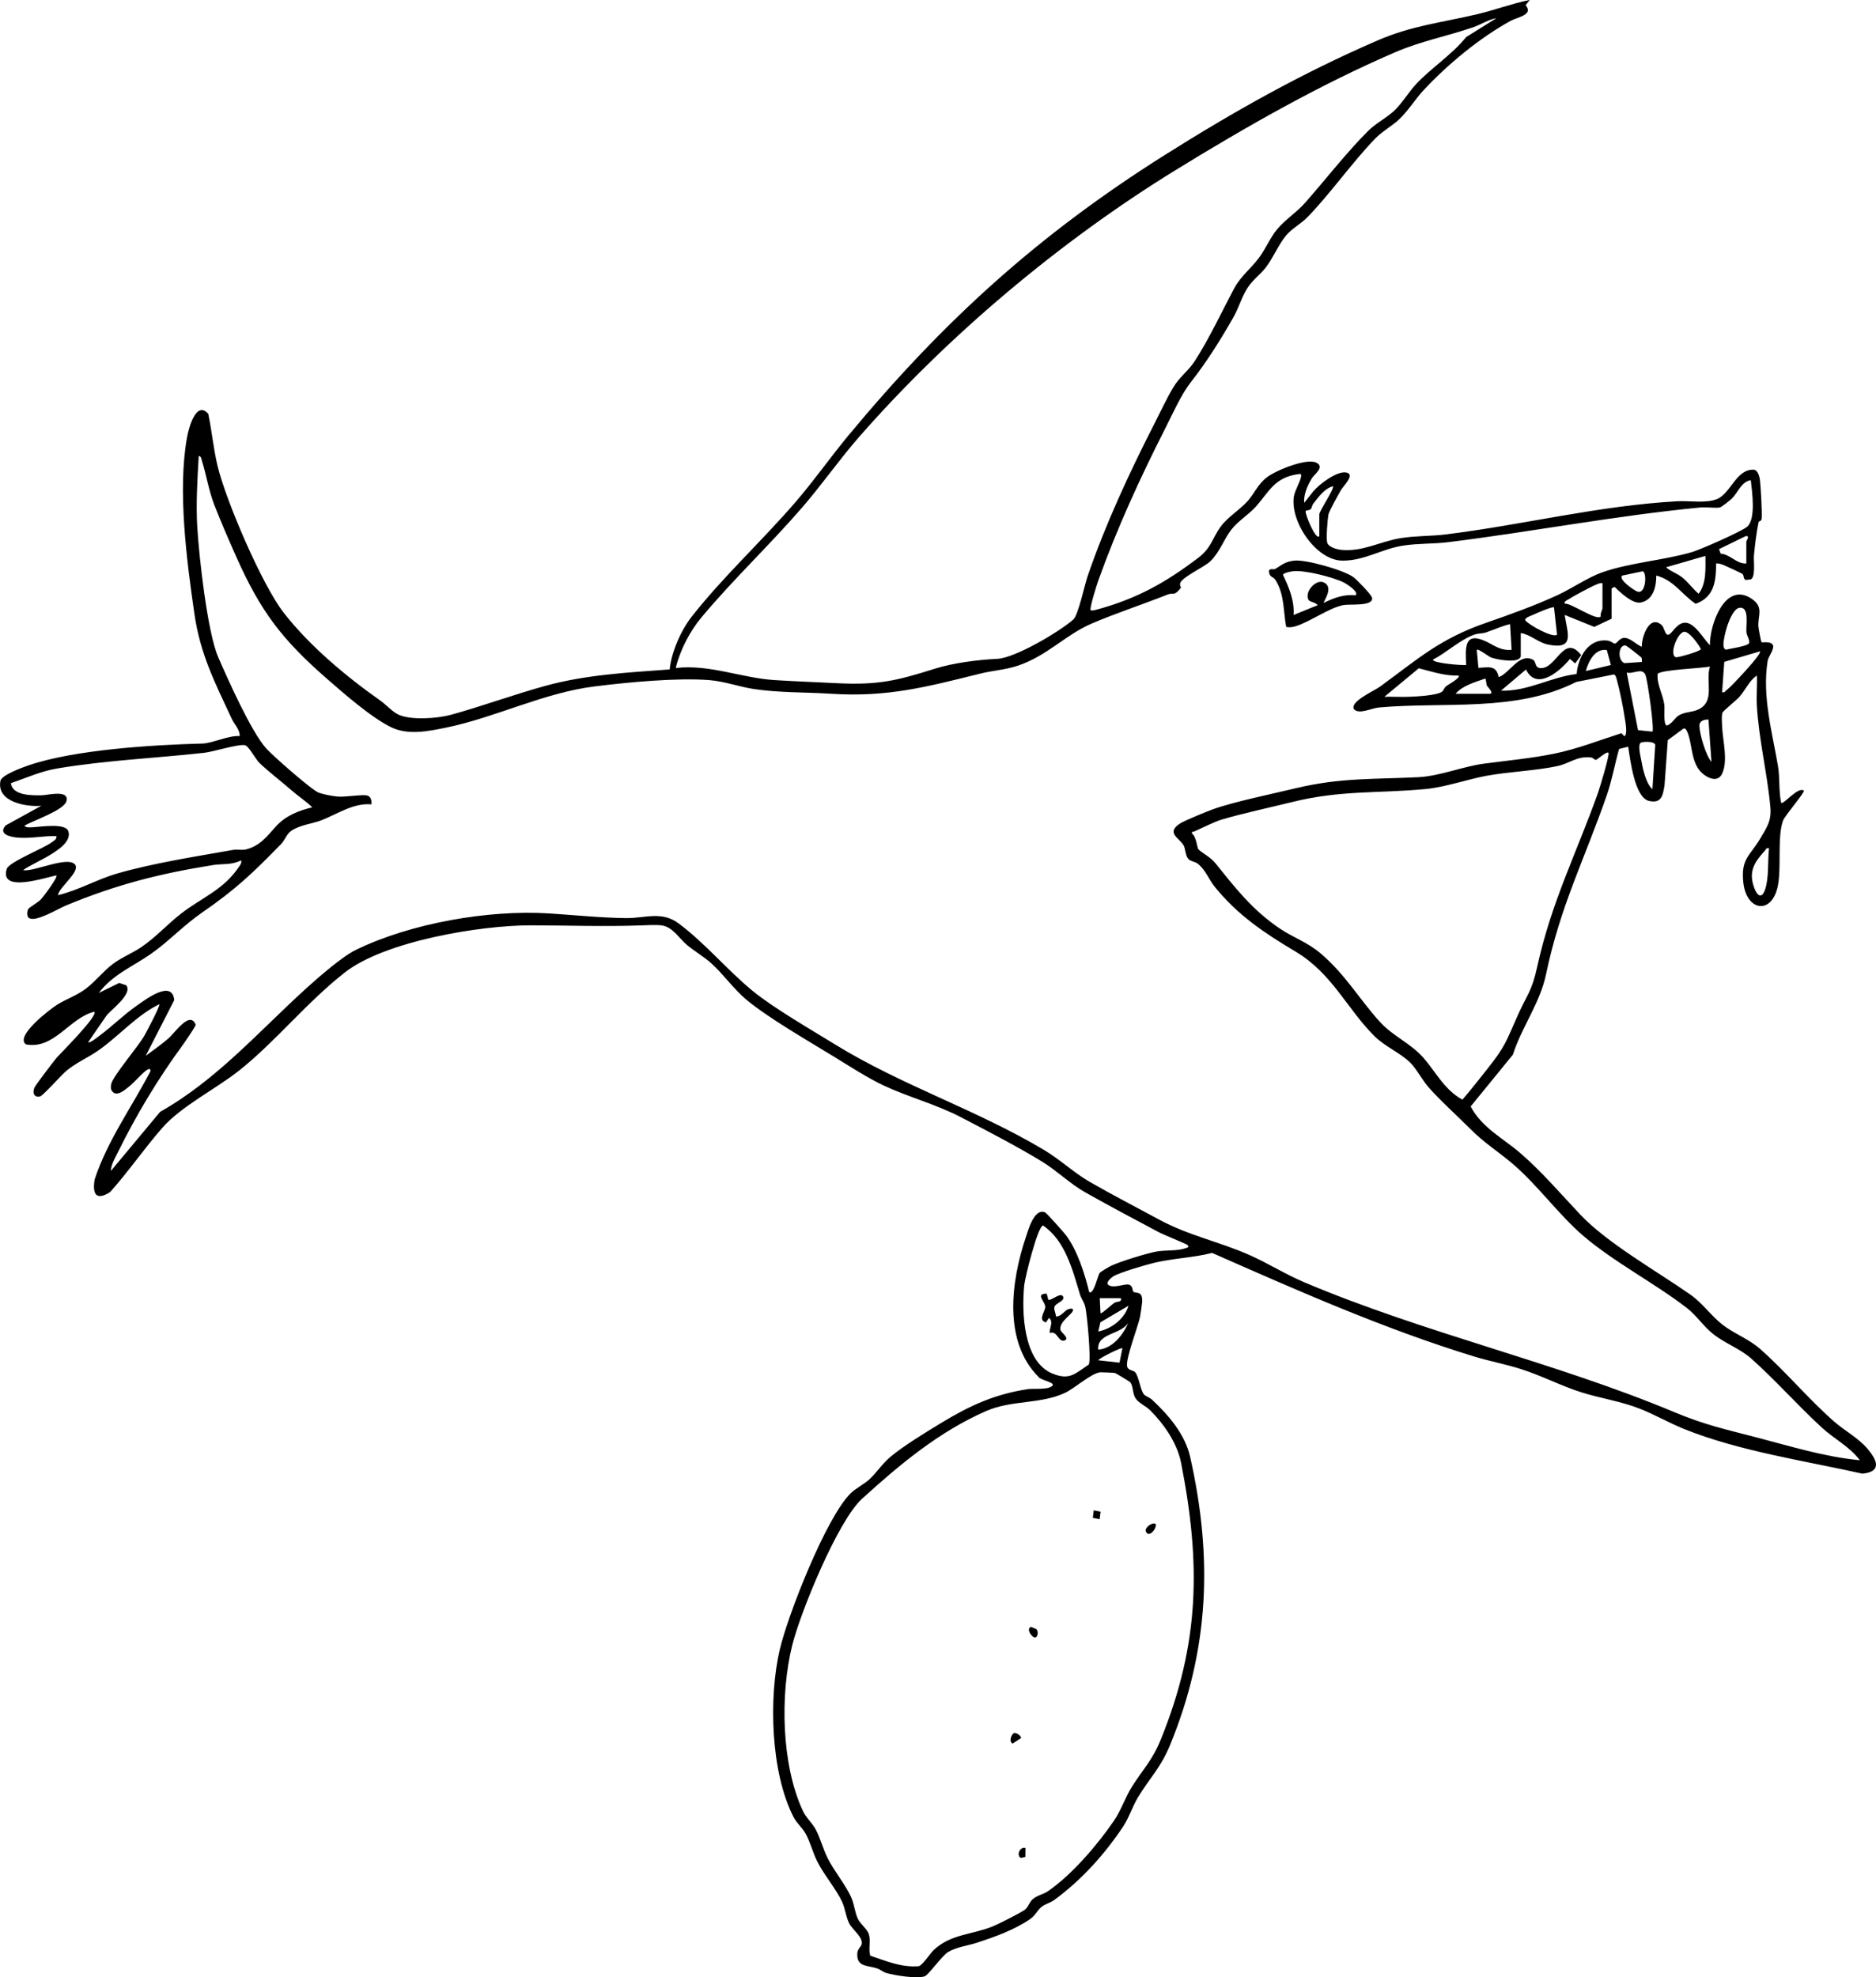 <?xml version="1.0" encoding="UTF-8"?>
<svg id="Calque_2" data-name="Calque 2" xmlns="http://www.w3.org/2000/svg" viewBox="0 0 1238.08 1304.66">
  <g id="Illu_Vectorisée_BLACK_" data-name="Illu Vectorisée (BLACK)">
    <g id="Oiseau">
      <path d="M1003.59,433.26c-1.3,4.64-15.87,1.96-19.54.55-1.7-.66-8.54-6.05-9.44-5.04l1.09,11.88c6.8-.29,11.61-2.06,13.41,6.12,7.24-2.6,13.47-16.11,22.49-11.53,2.59,1.31.86,5.56,5.45,5.59,10.27.07,15.12-23.02,26.49-8.58l-3.99,5.49-3.46-2.98c-6.64,8.23-22.1,21.34-29.01,6.98l-16.49,13.98c17.93.5,32.72-8.97,49.94-11.01.85-10.92,7.68-23.71,20.56-22.03,2.05.27,3.95,2.1,4.81,1.96,1.29-.21,2.96-3.74,6.11-3.79,3.88-.06,7.95,4.55,11.51,5.89-.2-6.12,4.83-21.41,12.97-14.45,2.06,1.76,2.25,6.88,4.55,6.49,2.47-.43,4.84-6.95,10.23-7.86,6.69-1.12,13.04,10.78,17.22,14.82-.32-13.4,10.11-43.02,27.92-30.41,7.67,5.43,3.67,10.94,4.05,17.88.06,1.17,1.66,10.13,2.06,10.49.54.5,7.05-1.14,7.76,2.67-.12,3.56-3.22,6.66-3.74,9.92-3.65,23.13,3.02,46.75,6.83,69.01,1.37,7.98.43,16.43,2.11,24.38,1.56,1.45,11.24-11.01,14.98-7.99.82.98-12.55,16.52-13.73,19.74-3.87,10.63-1.04,30.48-3.34,42.63-3.77,19.92-20.92,17.29-22.89-1.93-1.61-15.68,4.26-17.17,11.15-28.8,4.53-7.64,7.56-11.76,6.7-21.04-2.1-22.58-7.64-44.51-8.91-67.04-.36-6.46.36-13.07.03-19.53-5.12,3.39-7.49,9.48-11.47,14-2.1,2.38-10.88,9.27-11.3,10.69-.64,2.2-.29,6.3-.19,8.78.38,9.38,4.24,23.36-.24,31.76-3.43,6.42-12,1.15-15.2-3.34-5.24-7.38-4.46-18.45-7.77-25.21-.49-.99-.96-2-2.26-1.7l-10.36,7.64-2.16,29.82c-1.08,6.7-2.01,12.19-10.28,10.29-9.47-2.17-12.41-27.52-13.71-35.77l-6,1.49c-2.83,9.87-4.6,20.33-7.95,30.03-14.58,42.21-30.86,73.46-40.26,118.66-3.93,18.89-15.93,34.57-21.9,53.05l-27.85,34.15c7.59,14.24,21.6,21.06,33.03,30.97,14.19,12.31,26.63,26.96,39.45,40.5,17.7,18.71,50.78,37.46,72.38,52.55,8.18,5.71,13.7,13.95,21.16,19.81,7.64,6.01,17.32,9.4,24.91,16.06,16.66,14.63,32.5,33.65,48.94,48,7.16,6.25,15.78,10.62,22.03,17.95,6.27,7.37,9.8,15.15-3.37,16.44-38.34-8.58-81.14-14.81-117.55-29.44-9.98-4.01-19.71-9.66-29.49-13.48-12.4-4.86-25.66-6.76-38.26-10.71-13.45-4.22-25.93-10.87-39.69-15.28-10.39-3.33-21.15-5.3-31.5-8.48-59.35-18.21-116.1-43.33-172.66-68.27-12.43,3.18-25.59,3.54-38.03,6.48-5.38,1.27-23.07,6.44-27.07,8.91-1.42.88-5.68,4.31-3.12,5.94,3.63,2.14,10.56-1.15,13.31-.4s2.26,4.14,2.91,4.66c1.79,1.44,6.14-.99,5.85,6.67-.04,1.06-1.16,8.77-1.39,9.88-1.3,6.25-9.87,28.38-8.51,32.92.8,2.68,4.01,2.2,5.32,3.74,2.46,2.88,3.37,11.94,5.84,14.66,1.03,1.13,3.69,1.95,5.17,3.33,10.91,10.17,21.83,22.79,25.21,37.75,14.92,66.13,12.75,126.96-13.21,190.09-6.3,15.32-13.42,21.67-21.28,34.69-3.58,5.94-5.98,13.6-9.75,19.23-12.47,18.61-27.44,35.19-45.5,48.45-2.53,1.86-6.04,2.59-8.42,4.57-2.93,2.44-3.75,5.49-7.78,8.21-10.36,7.01-22.88,11.47-34.63,15.34-5.76,1.89-13.58,2.86-18.95,6.03-4.38,2.59-13.19,15.46-15.77,16.21-5.55,1.62-19.42-.58-25.3-2.27-1.95-.56-3.9-2.29-6-3-6.37-2.16-13.63-.73-13.05-10.03.19-2.98,2.61-4.21,2.94-6.21.73-4.43-6.22-9.42-8.25-13.38-2.25-4.39-2.62-9.67-4.72-14.27-3.85-8.4-11.94-17.74-16.38-26.59-3-5.96-4.67-12.94-7.65-18.33-2.2-3.99-5.88-6.88-8-10.99-15.16-29.38-16.53-78.79-9.15-110.46,5.36-23,30.65-87.32,46.76-103.16,3.51-3.45,8.98-6.07,12.58-9.41,4.46-4.14,8.36-10.16,13.48-14.5,8.61-7.3,23.6-16.41,33.53-22.44,19.09-11.58,35.19-19.03,57.49-22.46,3.38-.52,14.59.73,16.37-2.62.96-1.81-8.72-3.6-9.48-5.49-23.31-23.35-18.07-62.79-8.52-91.47,1.66-4.97,5.7-20.24,12.98-16.99.94.42,12.55,13.42,13.85,15.18,7.48,10.18,12.2,25.12,15.17,37.3,3.01,2.24,5.67-10.97,6.94-12.53.78-.96,5.89-3.9,7.36-4.63,5.73-2.85,23.96-8.42,30.41-9.56,5.49-.97,13.68-.23,18.85-2.14,1.05-.39,2.85-.52,1.38-2.09-.71-.76-15.87-6.82-19-8.49-16.1-8.58-32.79-17.39-48.62-26.34-9.9-5.59-18.27-13.95-28-19.97-15.74-9.73-37.56-21.04-54.25-29.7-16.07-8.34-34.19-13.11-50.34-20.61-10.84-5.04-23.18-13.09-33.54-19.43-16.53-10.12-43.31-25.55-57.52-37.43-8.14-6.81-15.16-16.84-23.04-23.94-4.48-4.03-11.31-8.16-15.97-12.01-5.32-4.41-9.5-12.12-16.96-13.02-3.89-.47-9.89-.11-14,.04-23.7.85-47.97,0-71.93-.06-33.28-.08-96.41,10.33-122.93,31.05-25.37,19.83-45.8,45.74-70.01,64.91-15.17,12-37.91,23.31-50.41,37.54-11.76,13.39-22.54,29.08-34.5,42.46-9.24,5.92-11.85,1.48-10.26-8.27,8.35-25.46,24.4-47.6,36.72-71.22.42-1.21-.24-2.01-1.47-1.47-2.65,1.16-9.19,8.67-12.04,10.96-2.69,2.17-8.45,7.56-11.55,3.62-1.23-1.49-1.06-3.09-.72-4.84,1.01-5.12,17.56-24.57,21.6-31.43,1.28-2.17,10.97-20.42,10.18-21.29-15.33,7.5-26.82,21.26-40.65,30.8-6.8,4.69-14.2,7.76-20.77,13.21-3.11,2.58-15.39,16.37-17.23,16.82-4.09.99-5.32-2.4-3.76-5.83.86-1.89,12.36-16.95,14.49-19.49,2.29-2.73,27.71-27.87,24.96-30.5-16.4,3.93-26.29,24.98-45.03,21.55-7.77-5.44,16.38-23.67,20.74-26.35,6.3-3.86,13.09-6.03,19.21-10.78,5.71-4.43,11.37-11.45,17.16-15.82,5.9-4.46,12.86-7.17,18.82-11.16,9.66-6.48,17.45-15.34,26.6-22.38,14.19-10.91,28.06-15.51,38.5-31.46.8-1.22,1.23-2.01.94-3.54-6.22,3.25-12.27,2.14-18.36,3.11-35.64,5.68-63.98,12.92-97.23,26.69-5.26,2.18-19.17,10.74-24.07,8.49-2.08-.96-1.69-4.69-.73-6.32.43-.73,6.18-4.15,8.01-5.97,1.54-1.54,11.65-14.9,10.46-16.01-6.31,1-37.91,12.06-32.79-4.31,1.41-4.52,24.38-13.57,29.53-17.45,1.47-1.11,3.6-1.92,3.26-4.22-8.52-.22-16.95,1.75-25.51,1.03-4.73-.4-13.27-2.19-7.98-8.06l23.5-12.95c-9.99.87-29.73-2.54-26.96-16.48.76-3.83,14.57-8.85,18.72-10.26,30.57-10.37,82.1-13.48,114.58-14.33,6.7-.17,17.13-5.45,24.58-4.92.18-4.32-3.52-7.76-5.18-11.31-11.18-24.02-20.81-42.61-24.68-69.27-5.11-35.2-11.2-81.75-4.87-116.56,1.13-6.2,5.95-24.53,13.99-15.5,2.35,11.11,3.43,22.9,6.04,33.94,5.46,23.09,29.39,78.81,43.7,97.22,17.1,21.99,41.32,42.22,63.86,58.07,3.52,2.48,8.05,7.43,11.79,9.19,8.29,3.91,25.85,2.61,34.7.19,20.47-5.6,41.73-13.47,62.74-19.21,26.66-7.29,54.21-8.71,81.7-10.74,1.12-11.44,7.47-25.85,14.58-34.89,21.01-26.72,46.7-50.21,68.89-76.03,12.04-14.01,22.73-29.29,34.49-43.46,62.76-75.63,125.27-132.42,208.75-185.02,45.96-28.95,90.28-53.87,140.32-75.55,22.78-9.87,42.14-11.78,65.64-17.31,11.8-2.77,23.09-7.08,34.97-9.5l-2.77,3.47c5.48,6.47-5.29,7.82-9.89,10.35-20.48,11.26-41.31,28.51-57.32,45.62-5.56,5.94-10.31,13.81-16.44,19.54-4.69,4.38-10.94,7.7-15.54,12.44-15.17,15.63-29.94,36.74-44.89,52.05-4.09,4.18-10.15,7.37-14.01,11.97-5.02,5.99-8.53,14.93-13.6,21.38-3.62,4.61-8.46,7.94-11.82,13.16-3.83,5.96-5.84,13.31-9.41,19.57-8.53,14.96-17.6,29.38-28.13,42.83-6.31,8.06-11.95,20.86-16.72,30.25-16.56,32.59-31.96,66.14-44.29,100.63-.95,2.67-5.99,18.52-4.96,19.51,1.41.23,2.66-.12,4-.48,26.57-7.23,45.38-17.81,66.86-34.08,8.98-6.8,9.4-13.23,15.08-20.9,4.51-6.09,12.6-11,17.5-16.48,4.63-5.19,6.85-11.32,13.01-15.98,5.8-4.38,25.92-12.72,32.45-9.52,5.81,2.84-1.27,7.64-2.83,10.16-2.89,4.67-5.68,10.76-5.15,16.32l5.96-7.52c3.86-4.68,15.42-13.43,21.48-12.51,6.78,1.03-1.65,8.92-3.27,11.74-1.49,2.58-7.77,13.9-8.15,15.84-.64,3.28-1.67,16.03-.85,18.76.9,3,6.49,4.47,9.25,4.74,14.36,1.38,25.46-5.52,39.32-7.75,9.8-1.58,19.73-1.21,29.56-2.42,51.19-6.3,100.65-18.98,152.99-21.9,7.94-.44,19.32,1.57,26.42-1.56,8.95-3.95,12.57-20.15,24.38-19.23,2.29.69,3.31,4.25,3.61,6.43.53,3.78,1.61,22.68,1.16,25.97-.24,1.78-1.81,1.32-2,2.18-1.37,6.45-2.4,15.1-3.06,21.74-.37,3.7,1.23,14.08-1.99,16l-3.43.41c-1.77-.64-1.02-3.09-2.23-4.02-.53-.41-10.67-5.14-12.06-5.69-1.69-.66-3.4-1.35-5.27-1.21-.04,11.81-1.18,22.17-13.49,26.65-9.15-6.14-14.41-15.62-26-18.65.1,7.15-1.98,16.19-10.23,17.79-5.45,1.06-13.5-6.59-17.24-10.31l-2,1.01v19.99l-11.46,5.4-19.52-7.89c1.92,12.41,6.87,23.2-11.05,19.54-6.42-1.31-11.66-6.71-17.93-7.56v15.49ZM987.6,11.99c-5.43.94-10.21,4.22-15.45,6.02-17.26,5.93-34.36,9.11-51.47,16.49-50.09,21.6-98.71,49.35-145.02,77.84-75.8,46.64-150.18,109.12-208.75,176.02-12.79,14.61-24.7,31.68-37.49,46.46-21.42,24.76-45.48,47.4-66.44,72.48-7.74,9.26-14.18,21.7-17.02,33.45,22.37-2.58,43.53,6.65,65.46,7.99,13.54.83,27.49,1.38,40.93,2.04,27.25,1.34,39.53-1.65,64.49-9.53,12.22-3.86,28.9-5.97,41.34-6.54,11.75-.54,40.98-17.88,50.13-25.92,3.3-2.9,7.35-22.42,9.44-28.54,11.58-33.92,27.85-68.93,44.14-100.77,3.86-7.54,8.4-17.32,12.68-24.3,4.06-6.62,9.87-10.65,13.97-17.02,9.72-15.13,17.59-32.17,26-47.96,4.22-7.92,11.31-13.24,16.56-20.42,4.26-5.84,7.16-12.9,11.62-18.36,5.13-6.27,12.87-11.16,18.48-17.5,13.23-14.96,27.79-33.72,41.81-47.64,4.93-4.9,12.2-8.6,17.19-13.3s9.63-12.45,14.42-17.56c9.91-10.59,23.63-19.32,32.99-30.97l19.99-12.47ZM778.2,389.22c-3.6,4.07-3.96,1.6-7.51,3.02-16.37,6.53-34.93,12.57-50.6,19.36-16.93,7.34-29.19,21.22-48.33,27.62-8.2,2.74-16.56,3.19-24.76,5.22-35.49,8.78-61.17,15.71-98.61,13.3-16.76-1.08-34.1-.6-50.86-3.11-9.49-1.42-19.55-5.1-29.12-5.86-21.69-1.73-53.87,1.4-75.81,4.11-33.57,4.14-65.51,20.47-97.8,27.12-11.52,2.37-25.25,5.32-36.44-.06-13.15-6.31-31.46-22.36-42.74-32.22-29.53-25.79-43.64-44.31-59.66-80.26-4.7-10.54-10.42-23.74-14.56-34.41-3.67-9.46-5.14-19.45-8.1-28.88-.42-1.33-.35-3.04-2.14-3.35-.9,15.11-1.86,31.31-1,46.47,1.1,19.37,6.68,69.74,13.79,86.16,6.45,14.89,21.75,49.15,31.66,60.29,4.18,4.7,30.14,27.59,34.7,29.26,3.18,1.17,9.02,2.28,12.41,2.58,5.27.46,16.65-1.58,19.65-.67,2.53.76,2.98,3.42,2.71,5.8-11.9-1-22.31,6.35-32.96,10.52-5.75,2.25-14.15,2.98-19.98,7.01-3.01,2.08-4.1,6.05-6.49,8.5-18.98,19.48-29.95,29.98-52.45,45.5-12.2,8.41-21.94,19.03-33.72,27.24-11.86,8.27-25.09,13.51-34.29,25.68l13.49-6.6,4.59,1.51c4.61,5.61-9.95,16.1-13.06,20.11l-12.02,17.46c1.03,1,6.66-3.69,7.89-4.6,8.15-6.04,15.43-13.37,23.77-19.2,6.07-4.24,23.82-17.96,25.14-3.94l-18.82,36.73c5.05-3.71,10.24-7.37,14.99-11.48,4.37-3.78,14.18-18.65,17.98-9.02,0,1.09-7.24,11.6-8.58,13.43-16.29,22.21-30.67,46.13-42.91,71.02-1.87,3.8-4.29,7.65-4.47,12.01l32.48-38.97c37.54-21.24,65.1-53.06,96.42-81.48,7.79-7.07,23.76-21,32.64-25.33,36.17-17.66,87.79-26.68,127.76-24.12,16.83,1.08,34.04,2.92,50.98,3.08,12.19.12,23.24-4.83,34.39,3.49,17.5,13.06,32.77,31.45,49.16,44.79,13.8,11.23,38.16,25.26,53.95,35,43.98,27.12,93.15,42.91,138.12,69.75,10.71,6.39,19.66,14.99,30.01,20.96,14.29,8.24,31.22,17.03,45.97,24.99,19.67,10.61,39.59,14.47,59.6,23.35,12.31,5.46,23.49,12.61,36.04,17.93,79.93,33.82,164.89,52.53,244.14,85.66,20.06,8.39,33.63,11.33,54.27,16.69,22.65,5.88,44.81,12.84,68.33,15.11-6.67-8.92-16.91-14.04-25-21.46-15.85-14.55-30.43-31.1-46.48-45.46-7.43-6.64-17.06-9.96-24.94-16.04-6.62-5.11-11.27-12.46-17.6-17.38-20.77-16.16-48.42-30.44-68.88-48.05-15.55-13.39-29.51-32.7-45.43-46.51-9.98-8.65-19.23-14.06-29.02-23.95-8.53-8.61-19.88-18.71-27.49-27.47-4.2-4.83-7.64-11.82-11.93-16.06-6.45-6.37-16.77-10.66-23.56-17.42-18.2-18.12-27.87-41.39-52.11-55.83-20.39-12.15-37.9-23.76-53.27-42.67-3.99-4.91-6.27-11.64-11.5-15.48-1.84-1.35-4.43-1.3-5.99-3.01-1.99-2.19-1.79-6.46-3.09-8.9-2.44-4.59-12.12-8.24-2.34-14.47,3.07-1.95,17.49-7.85,21.63-9.35,13.58-4.92,39.77-10.31,55-13.96,29.23-7.01,51.65-5.78,80.63-7.23,14-.7,29.49-7.1,43.14-8.91,15.43-2.05,31.02-3.48,46.39-6.58,15.19-3.06,29.77-8.85,44.48-13.53l1.94,1.99c2.36-1.09.64-9.55.24-12.21-1.05-7.02-3.28-18.02-5.17-24.81-.29-1.06-.78-3.51-2-3.73l-24.88,4.95c-39.58,20.11-86.76,12.97-130.05,16.82-5.23.47-12.73,4.67-16.45,1.35-3.65-4.88,13.25-12.34,16.84-14.95,25.14-18.32,39.47-31.56,69.82-42.11,15.84-5.5,32.34-11.39,47.55-18.41,9.35-4.32,19.89-11.59,29.08-14.89,18.08-6.48,40.7-8,59.5-13.46,5.78-1.68,32.12-13.33,36.34-16.62,6.22-4.86,3.42-23.46,2.62-30.85-6.22.92-8.4,8.01-12.44,12.04-1.15,1.15-6.9,5.78-8.1,5.97-3,.48-9.1-.37-12.92,0-55.76,5.37-110.6,15.96-166.03,22.85-9.86,1.23-19.92.77-29.73,2.25-14.46,2.18-25.36,9.94-40.09,9.96-17.61.02-34.85-25.93-32.24-42.33.66-4.15,4.27-9.71,4.77-13.23.3-2.12-.86-1.66-2.43-1.43-14.98,2.22-18.75,11.42-27.05,20.93-4.91,5.62-11.94,9.68-16.48,15.5-5.1,6.54-7.62,14.85-13.97,21.01-4.12,3.99-19.74,10.83-19.96,14.89-.16,3,1.8,1.25-.61,3.99ZM870.68,353.8v-14.49c0-2.09,10.26-17.18,8.99-18.49-5.77,1.62-9.45,7.11-12.96,11.51-.82,1.02-.93,2.8-1.56,3.47-1.19,1.28-3.4.62-3.52,1.55-.27,2.21,6.7,19.22,9.05,16.45ZM1152.5,371.79v-14.49c0-.5,2.75-4.15-.51-3.51l-17.49,8.52,1.04,2.97c6.52.56,10.45,6.86,16.97,6.52ZM1125.51,366.8l-25.97,7.49c3.16,2.88,6.94,3.81,10.46,6.53,3.85,2.97,7.2,7.77,11.02,10.95,5.28-6.95,4.49-16.67,4.49-24.96ZM1070.54,379.8c-2.61,2.67,8.08,9.85,10.05,10.53,5.81,2.01,6.39-12.88,3.48-13.38l-13.53,2.84ZM1057.56,384.79c-1.43-.25-2.47.3-3.73.77-3.57,1.35-15.55,7.83-18.95,10.03-1.06.68-2.55,1.08-2.31,2.68,4.36-.5,21.71,11.95,23.86,8.36-.48-1.72,1.13-4.5,1.13-5.35v-16.49ZM1025.57,400.78c-.79-.87-11.88,3.95-13.66,4.82-1.26.61-5.97,2.03-5.31,3.66,2.33,3.1,18.35,11.93,20.97,9.5l-2-17.99ZM1148.15,401c-6.01.56-10.88,19.23-10.73,24.28.04,1.39.15,2.9,1.72,3.41,2.87-.86,14.59-2.26,15.28-4.55.17-2.51-1.6-4.54-1.85-6.95-.46-4.61,2.17-16.8-4.43-16.19ZM996.59,411.78c-5.49,1.32-10.62,3.71-15.95,5.53-2.27.77-4.94.49-7.59,1.41-9.33,3.26-18.52,11.99-27.41,16.55-.06,2.31,19.33,3.85,21.97,3.5-.4-10.52-1.76-22.13,12.37-15.87,5.83,2.59,10,6.56,17.6,5.87l-1-16.99ZM1111.23,416.88c-4.57,1.18-9.87,15.64-5.12,16.79,1.17.28,16.28-3.94,16.39-5.39-1.28-2.95-8.07-12.22-11.27-11.39ZM1083.31,433.96c-.33-.57-9.8-7.95-10.45-8.05-4.85-.74-5.57,9.96-.7,11.64l11.39-.78c-.08-.92.26-1.95-.23-2.8ZM1060.43,428.89c-7.93-1.17-12.09,7.56-13.86,13.86l16.56-3.96-2.71-9.91ZM1161.49,429.77l-23.54,6.93-1.43,20.05c1.73.45,2-.72,3-1.49,2.88-2.21,6.83-6.7,9.5-9.49,1.6-1.67,13.75-14.78,12.47-16ZM1128.51,439.76c-5.33,1.27-32.45,2.05-34.56,4.93-.55,7.48,3.57,13.12,4.45,20.68.31,2.68-.81,12.84,1.64,13.36,3.43-1.07,5.15-5.11,8.13-6.84,4.05-2.35,8.98-1.86,13.04-3.95,10.9-5.59,4.16-18.27,7.29-28.18ZM962.61,445.76c-9.09.26-17.63-2.6-26.26-4.83l-22.7,18.81c5.47-.14,11,.23,16.48,0,4.85-.2,18.35-.86,21.6-3.41,1.05-.83,1.44-2.62,2.68-3.58,1.08-.84,9.82-5.64,8.21-6.99ZM1090.54,482.74c1.34-1.35-3.2-34.67-4.75-37.73-2.34-4.62-7.95-.04-12.24-1.25l7.48,38,9.52.98ZM960.62,457.75h22.49c3.34,0-1.43-4.62-1.74-5.25-.67-1.37-.52-4.75-1.27-4.76-6.56,2.35-14.9,4.59-19.47,10.01ZM1127.51,474.74c-3.02,0-6.11.89-5.97,4.37.23,5.66,4.15,19.14,7.96,23.62l-1.99-27.99ZM1090.53,520.72l1.87-29.35c-.75-2.29-7.27-2.1-9.2-1.48-2.62.83-.61,8.58-.21,10.89,1.04,5.92,3.1,16.04,7.54,19.94ZM206.11,532.7c-4.3-4.16-9.49-7.51-14-11.47-6.33-5.55-15.49-12.56-21.01-17.97-2.59-2.53-6.96-11.14-9.48-11.58-4.71-.82-20.66,4.34-26.98,5.04-32.14,3.55-64.48,4.92-96.62,10.28-11.18,1.86-20.23,6.13-30.77,9.71.8,8.38,14.14,8.16,20.53,8.02,3.65-.08,18.27-3.95,16.03,3.99-1.65,5.85-22.03,12.79-27.56,15.98.29,1.75,5.21,1.11,6.54,1.03,4.38-.26,20.46-2.71,22.28,2.62,3.83,11.22-23.16,20.49-29.82,25.82,7.08,1.17,28.69-9.26,34-4.02,4.57,4.51-10.25,15.06-11.02,20.5,13.57-3.21,25.7-10.43,39.15-14.31,23.98-6.92,51.64-11.17,76.4-15.55,2.84-.5,5.8.35,8.64-.36,9.38-2.35,14.08-9,19.75-15.23,6.35-6.97,14.92-10.38,23.96-12.53ZM1061.55,496.73c-1.17-1.33-7.39,4.67-8.48,4.66-.61,0-1.77-1.48-3.04-1.61-9.56-1.03-13.84,3.88-22.21,5.69-14.03,3.04-32.15,3.72-46.6,6.37-12.91,2.37-27.27,7.53-40.21,8.76-31.81,3.02-55.89.59-88.33,8.61-14.21,3.51-32.99,7.56-46.41,11.56-4.99,1.49-12.94,5.56-18.14,7.86-.93.41-1.79-.59-1.36,1.53,2.79,1.75,3.22,9.3,4.21,10.3,2.39,2.41,7.82,4.94,11.26,9.22,13.15,16.35,24.16,30.6,42.13,42.82,9.2,6.25,18.29,8.98,27.31,16.67,16.22,13.82,25.38,30.05,38.94,45.01,8.71,9.61,20.55,14.23,28.98,23.99,8.16,9.46,13.72,20.9,25.53,27.4,5.57-6.45,10.79-13.15,16.09-19.82,12.74-16.01,12.5-18.24,20.66-36.31,6.07-13.44,9.08-15.42,12.58-31.39,9.39-42.87,25.73-74.52,40.11-114.8,1.15-3.22,7.88-25.46,6.97-26.5ZM1167.48,559.7c-1.91-.47-1.92.7-2.81,1.68-6.97,7.65-10.9,13.81-6.91,24.54,2.01,5.41,5.05,7.34,7.2.75,2.56-7.84,1.56-18.61,2.52-26.97ZM718.56,900.31c1.65-2.86-1.11-33.71-2.46-38.59-.74-2.68-2.56-4.98-3.36-7.63-4.87-16.08-9.69-35.56-24.42-45.52-3.56.83-11.9,34.43-12.39,39.6-1.68,17.65-.7,50.21,18.61,58.11,11.35,4.64,14.9.15,24.02-5.97ZM739.76,856.54h-13.99l.51,10c1.48-.04,7.09-5.58,9.13-6.87s5.04-.22,4.35-3.13ZM744.76,861.54l-18.54,10.93-1.44,6.05c8.56-1.57,17.47-8.37,19.98-16.98ZM724.78,890.52c9.58-.78,16.45-9.82,19.97-17.99-4.81,8.39-20.99,6.78-19.97,17.99ZM740.76,889.53c-.61-.67-14.96,6.36-15.98,7.98l14.04,1.59,1.94-9.57ZM616.19,1286.66c11.35-10.67,25.55-10.12,38.9-15.57,3.91-1.59,17.89-8.69,21.09-10.89,2.17-1.49,3.08-4.93,5.13-6.87,2.97-2.82,7.21-3.34,10.42-5.57,15.93-11.04,32.54-30.51,43.47-46.48,4.76-6.96,7.41-15.36,11.74-22.24,7.54-12,13.44-17.21,19.29-31.68,25.64-63.35,26.24-115.93,13.24-182.12-2.56-13.04-11.09-25.3-20.32-34.65-2.71-2.74-7.88-4.91-9.85-8.14s-1.39-8.13-3.48-10.51c-.39-.44-9.46-5.89-10.02-6.05-.46-.13-8.61-.48-9.48-.44-5.73.26-17,10.56-23.48,13.58-16.23,7.58-35.07,4.59-51.99,11.97-31.04,13.53-57.38,35.53-81.98,57.94-15.95,14.53-40.64,74.81-46.09,96.83-7.99,32.3-7.14,78.57,7.1,109.1,2.2,4.72,6.13,7.79,8.56,12.43,3.06,5.84,4.72,12.71,7.93,19.05,4.34,8.6,12.18,17.79,15.69,26.29,1.85,4.49,2.17,9.62,4.26,13.73,1.65,3.25,6.11,6.55,7.1,9.89,1.35,4.54-.41,9.54.89,14.11,10.45,3.53,20.7,7.92,32.06,6.93,2.28-.44,7.62-8.57,9.83-10.65Z"/>
      <path d="M848.83,413.63c-2-10.6-1.04-21.71-7.27-31.21-1.14-1.74-3.25-1.54-3.89-4.14-1.01-4.1,2.54-2.16,3.78-2.85,4.41-2.46,6.3-4.86,12.84-5.53,7.76-.79,32.59,6.27,38.87,10.88,2.18,1.6,12.07,11.65,12.36,13.72.82,5.74-14.46,3.92-18.9,4.73-9.43,1.72-22.48,11.36-31.9,14.06-1.92.55-3.92.83-5.89.33ZM894.66,392.78c2.39-2.32-6.31-7.72-7.95-8.53-7.04-3.45-25.82-8.27-33.4-7.34-1.4.17-6.32,1.03-6.6,2.42,3.99,8.26,7.63,16.97,6.99,26.44l15.96-6.49c-3.02-3.17-7.19-1.05-6.65-6.86.41-4.31,6.2-10.14,10.63-8.14,7.07,3.19-.55,12.79.04,13.5,6.52-3.31,13.5-5.82,20.97-5Z"/>
      <path d="M669.42,1143.47c1.21-.28,4.73,1.74,4.38,3.39l-5.47,3.53c-2.82-1.2-.79-6.49,1.08-6.92Z"/>
      <path d="M762.74,1005.47c.9,2.99-4.58,9.69-6.54,5-1.01-2.4,4.04-6.29,6.54-5Z"/>
      <path d="M680.32,1073.43l3.56,1.42c1.47,1.23,1.24,5.19-.59,5.57-2.03.42-6.37-5.51-2.97-6.99Z"/>
      <polygon points="725.71 1002.4 721.21 1001.49 721.84 996.53 726.34 997.44 725.71 1002.4"/>
      <path d="M676.8,1219.35l-.09,5.88-2.91.65c-3.19-1.3-.94-7.76,3.01-6.52Z"/>
      <path d="M690.78,853.55l1.03,3.99c1.72,1.2,8.98-6.01,9.97-1.48.54,2.46-5.22,3.83-5.87,6.19-.59,2.12,1.02,4.2.89,6.29,4.57.41,5.94-5.83,10.98-4.99,2.58,2.57-9.69,8-7.82,14.27.41,1.38,6.57,5.58,2.31,6.71-3.92,1.03-4.5-6.81-9.48-5-.36-3.41,2.78-7.25-.5-9.99l-2,2.99c-5.75-1.57-.3-7.26-.49-10.41-.22-3.53-6.81-8.54.99-8.57Z"/>
    </g>
  </g>
</svg>